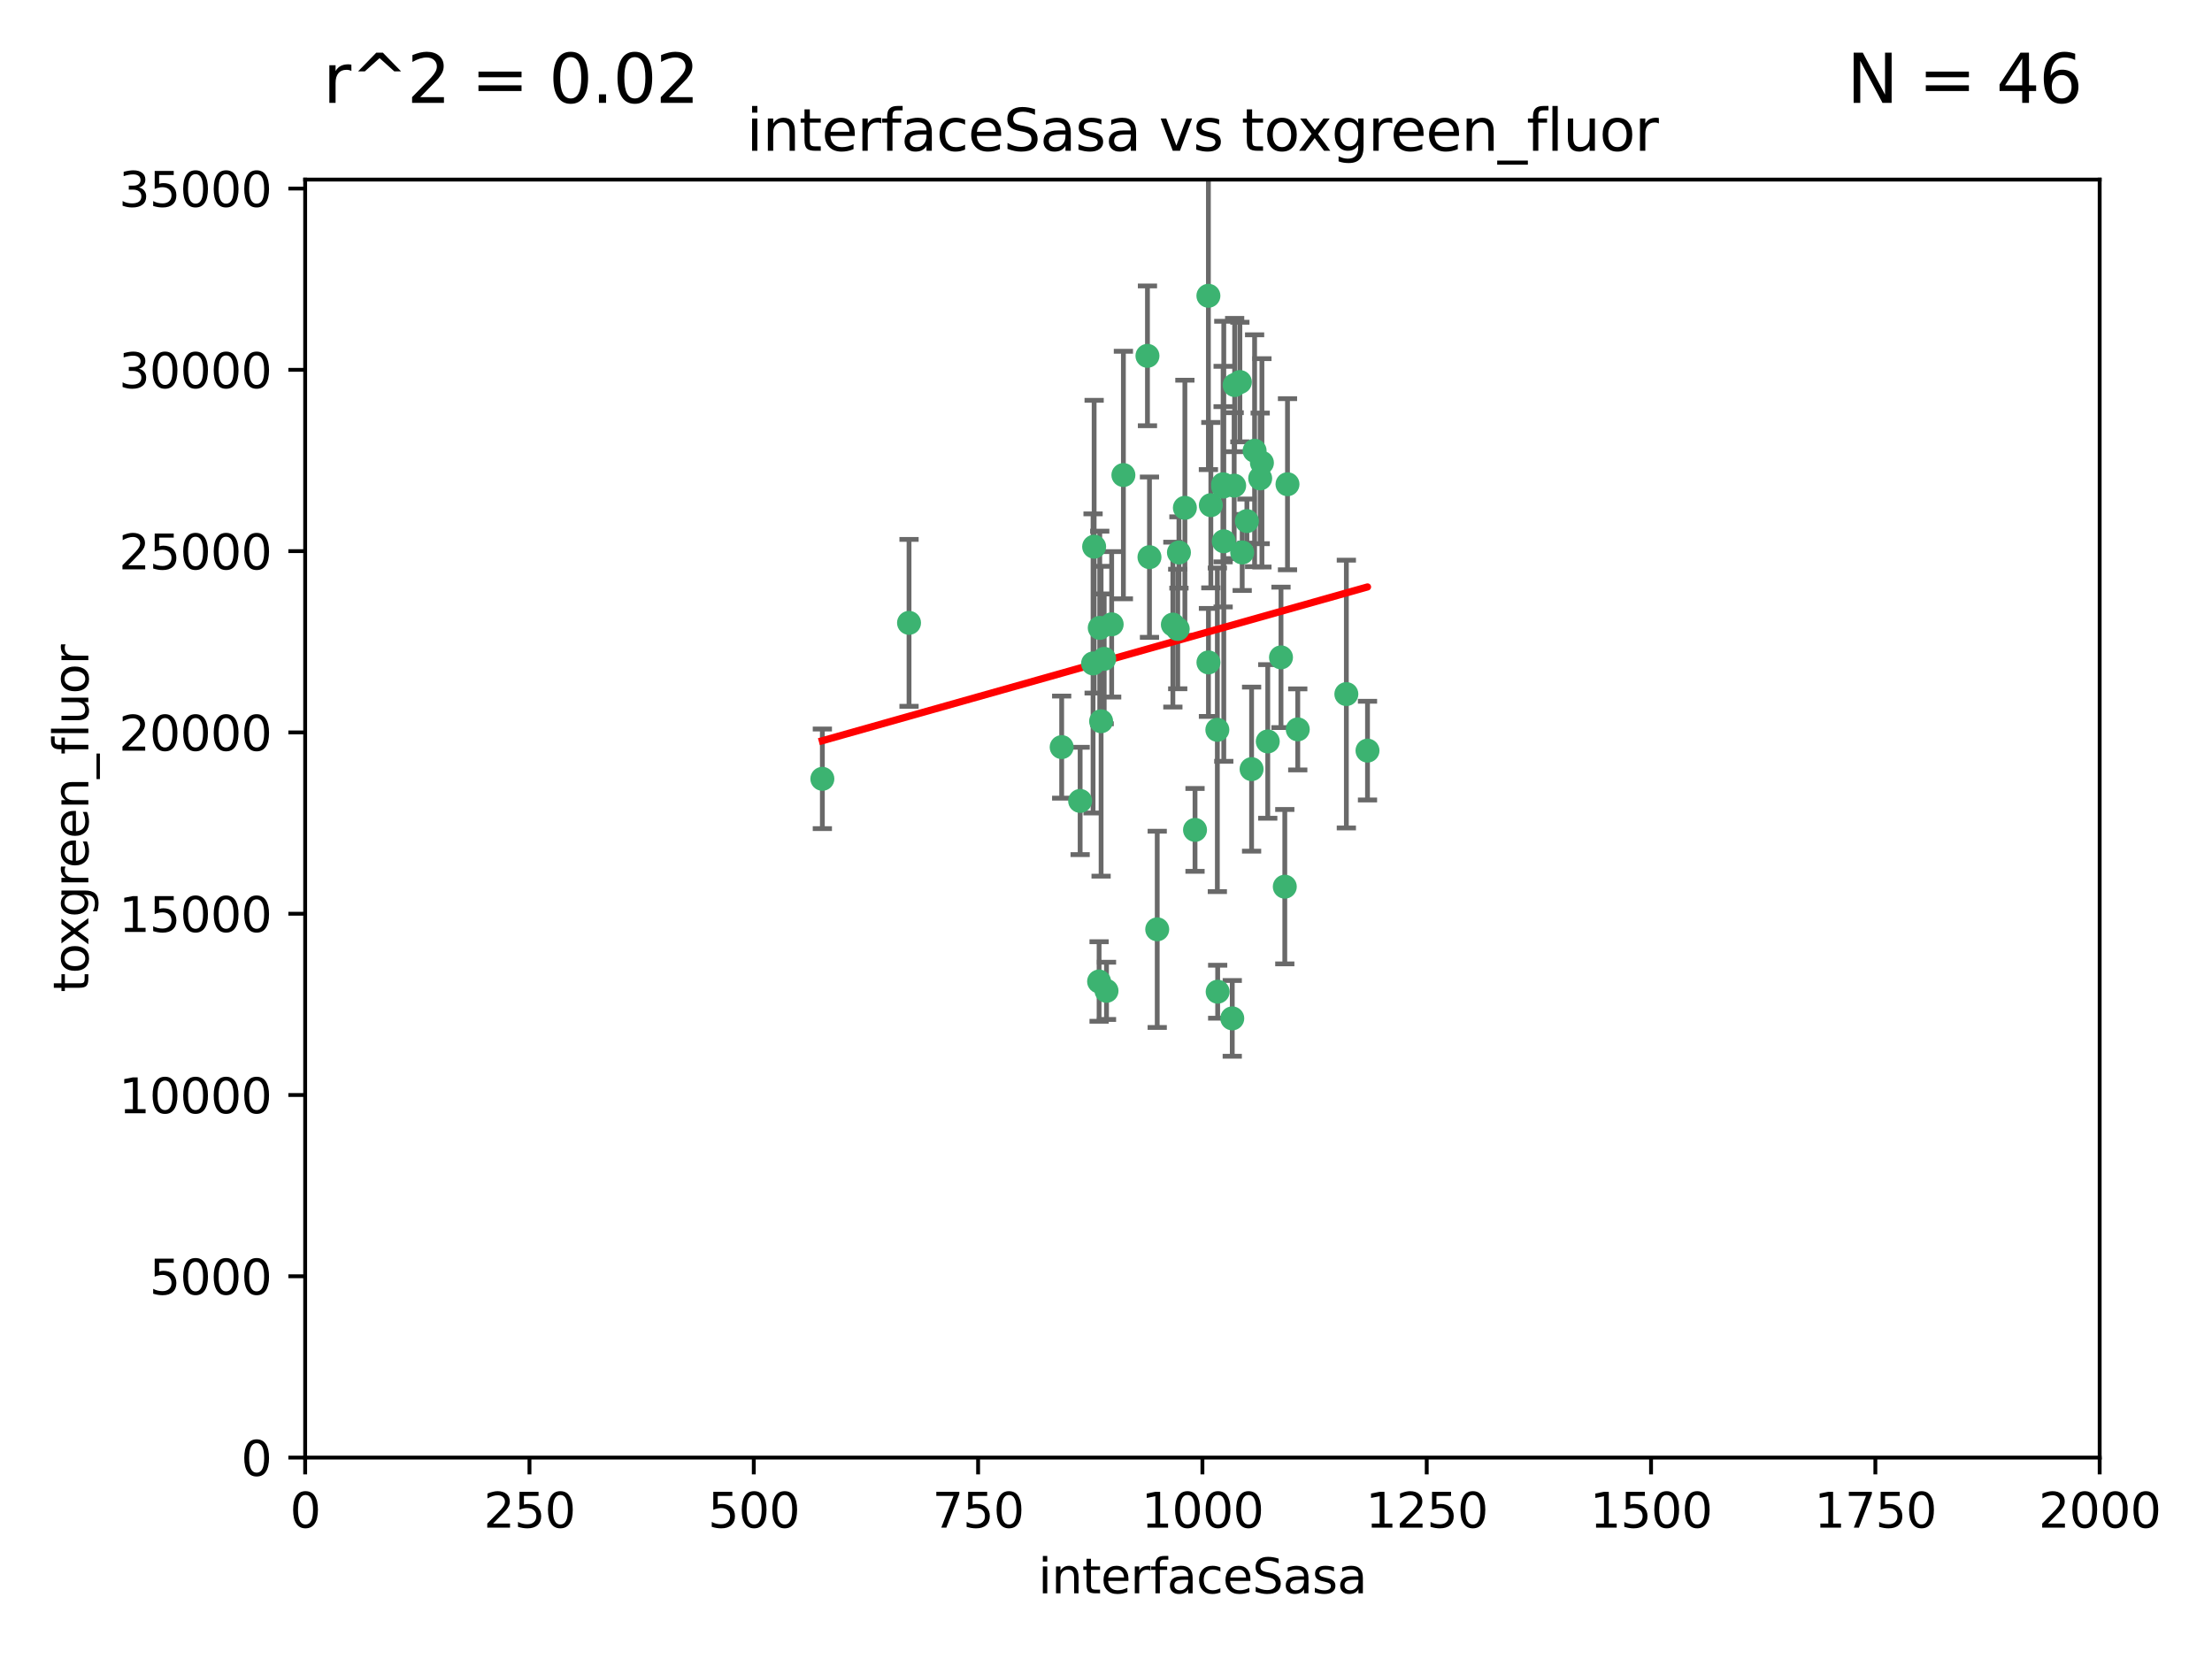 <?xml version="1.0" encoding="utf-8" standalone="no"?>
<!DOCTYPE svg PUBLIC "-//W3C//DTD SVG 1.1//EN"
  "http://www.w3.org/Graphics/SVG/1.1/DTD/svg11.dtd">
<svg xmlns:xlink="http://www.w3.org/1999/xlink" width="460.8pt" height="345.6pt" viewBox="0 0 460.8 345.6" xmlns="http://www.w3.org/2000/svg" version="1.1">
 <defs>
  <style type="text/css">*{stroke-linejoin: round; stroke-linecap: butt}</style>
 </defs>
 <g id="figure_1">
  <g id="patch_1">
   <path d="M 0 345.6 
L 460.8 345.6 
L 460.8 0 
L 0 0 
z
" style="fill: #ffffff"/>
  </g>
  <g id="axes_1">
   <g id="patch_2">
    <path d="M 63.571 303.64 
L 437.4 303.64 
L 437.4 37.411 
L 63.571 37.411 
z
" style="fill: #ffffff"/>
   </g>
   <g id="PathCollection_1">
    <defs>
     <path id="m3d6fbc4803" d="M 0 1.118 
C 0.297 1.118 0.581 1 0.791 0.791 
C 1 0.581 1.118 0.297 1.118 0 
C 1.118 -0.297 1 -0.581 0.791 -0.791 
C 0.581 -1 0.297 -1.118 0 -1.118 
C -0.297 -1.118 -0.581 -1 -0.791 -0.791 
C -1 -0.581 -1.118 -0.297 -1.118 0 
C -1.118 0.297 -1 0.581 -0.791 0.791 
C -0.581 1 -0.297 1.118 0 1.118 
z
" style="stroke: #3cb371"/>
    </defs>
    <g clip-path="url(#p19a79d4d41)">
     <use xlink:href="#m3d6fbc4803" x="268.209" y="100.872" style="fill: #3cb371; stroke: #3cb371"/>
     <use xlink:href="#m3d6fbc4803" x="253.663" y="206.592" style="fill: #3cb371; stroke: #3cb371"/>
     <use xlink:href="#m3d6fbc4803" x="258.772" y="115.09" style="fill: #3cb371; stroke: #3cb371"/>
     <use xlink:href="#m3d6fbc4803" x="260.73" y="160.224" style="fill: #3cb371; stroke: #3cb371"/>
     <use xlink:href="#m3d6fbc4803" x="284.876" y="156.366" style="fill: #3cb371; stroke: #3cb371"/>
     <use xlink:href="#m3d6fbc4803" x="257.201" y="80.209" style="fill: #3cb371; stroke: #3cb371"/>
     <use xlink:href="#m3d6fbc4803" x="245.594" y="115.091" style="fill: #3cb371; stroke: #3cb371"/>
     <use xlink:href="#m3d6fbc4803" x="270.347" y="151.945" style="fill: #3cb371; stroke: #3cb371"/>
     <use xlink:href="#m3d6fbc4803" x="254.794" y="100.88" style="fill: #3cb371; stroke: #3cb371"/>
     <use xlink:href="#m3d6fbc4803" x="254.801" y="101.372" style="fill: #3cb371; stroke: #3cb371"/>
     <use xlink:href="#m3d6fbc4803" x="239.456" y="116.067" style="fill: #3cb371; stroke: #3cb371"/>
     <use xlink:href="#m3d6fbc4803" x="254.936" y="112.761" style="fill: #3cb371; stroke: #3cb371"/>
     <use xlink:href="#m3d6fbc4803" x="280.47" y="144.591" style="fill: #3cb371; stroke: #3cb371"/>
     <use xlink:href="#m3d6fbc4803" x="239.037" y="74.129" style="fill: #3cb371; stroke: #3cb371"/>
     <use xlink:href="#m3d6fbc4803" x="257.101" y="101.166" style="fill: #3cb371; stroke: #3cb371"/>
     <use xlink:href="#m3d6fbc4803" x="262.521" y="99.654" style="fill: #3cb371; stroke: #3cb371"/>
     <use xlink:href="#m3d6fbc4803" x="251.732" y="61.614" style="fill: #3cb371; stroke: #3cb371"/>
     <use xlink:href="#m3d6fbc4803" x="246.833" y="105.788" style="fill: #3cb371; stroke: #3cb371"/>
     <use xlink:href="#m3d6fbc4803" x="262.882" y="96.415" style="fill: #3cb371; stroke: #3cb371"/>
     <use xlink:href="#m3d6fbc4803" x="245.342" y="131.033" style="fill: #3cb371; stroke: #3cb371"/>
     <use xlink:href="#m3d6fbc4803" x="227.705" y="138.203" style="fill: #3cb371; stroke: #3cb371"/>
     <use xlink:href="#m3d6fbc4803" x="244.329" y="130.114" style="fill: #3cb371; stroke: #3cb371"/>
     <use xlink:href="#m3d6fbc4803" x="227.929" y="113.883" style="fill: #3cb371; stroke: #3cb371"/>
     <use xlink:href="#m3d6fbc4803" x="266.854" y="136.942" style="fill: #3cb371; stroke: #3cb371"/>
     <use xlink:href="#m3d6fbc4803" x="228.962" y="204.462" style="fill: #3cb371; stroke: #3cb371"/>
     <use xlink:href="#m3d6fbc4803" x="258.289" y="79.585" style="fill: #3cb371; stroke: #3cb371"/>
     <use xlink:href="#m3d6fbc4803" x="230.506" y="206.41" style="fill: #3cb371; stroke: #3cb371"/>
     <use xlink:href="#m3d6fbc4803" x="261.357" y="93.895" style="fill: #3cb371; stroke: #3cb371"/>
     <use xlink:href="#m3d6fbc4803" x="234.024" y="98.96" style="fill: #3cb371; stroke: #3cb371"/>
     <use xlink:href="#m3d6fbc4803" x="231.581" y="130.059" style="fill: #3cb371; stroke: #3cb371"/>
     <use xlink:href="#m3d6fbc4803" x="259.751" y="108.552" style="fill: #3cb371; stroke: #3cb371"/>
     <use xlink:href="#m3d6fbc4803" x="221.166" y="155.635" style="fill: #3cb371; stroke: #3cb371"/>
     <use xlink:href="#m3d6fbc4803" x="225.013" y="166.847" style="fill: #3cb371; stroke: #3cb371"/>
     <use xlink:href="#m3d6fbc4803" x="241.071" y="193.597" style="fill: #3cb371; stroke: #3cb371"/>
     <use xlink:href="#m3d6fbc4803" x="230.026" y="137.251" style="fill: #3cb371; stroke: #3cb371"/>
     <use xlink:href="#m3d6fbc4803" x="229.379" y="150.246" style="fill: #3cb371; stroke: #3cb371"/>
     <use xlink:href="#m3d6fbc4803" x="267.646" y="184.712" style="fill: #3cb371; stroke: #3cb371"/>
     <use xlink:href="#m3d6fbc4803" x="229.099" y="130.801" style="fill: #3cb371; stroke: #3cb371"/>
     <use xlink:href="#m3d6fbc4803" x="253.596" y="152.035" style="fill: #3cb371; stroke: #3cb371"/>
     <use xlink:href="#m3d6fbc4803" x="251.742" y="137.993" style="fill: #3cb371; stroke: #3cb371"/>
     <use xlink:href="#m3d6fbc4803" x="256.702" y="212.147" style="fill: #3cb371; stroke: #3cb371"/>
     <use xlink:href="#m3d6fbc4803" x="248.945" y="172.883" style="fill: #3cb371; stroke: #3cb371"/>
     <use xlink:href="#m3d6fbc4803" x="189.368" y="129.752" style="fill: #3cb371; stroke: #3cb371"/>
     <use xlink:href="#m3d6fbc4803" x="264.097" y="154.457" style="fill: #3cb371; stroke: #3cb371"/>
     <use xlink:href="#m3d6fbc4803" x="252.241" y="105.234" style="fill: #3cb371; stroke: #3cb371"/>
     <use xlink:href="#m3d6fbc4803" x="171.312" y="162.243" style="fill: #3cb371; stroke: #3cb371"/>
    </g>
   </g>
   <g id="matplotlib.axis_1">
    <g id="xtick_1">
     <g id="line2d_1">
      <defs>
       <path id="mdc2c5357ed" d="M 0 0 
L 0 3.5 
" style="stroke: #000000; stroke-width: 0.8"/>
      </defs>
      <g>
       <use xlink:href="#mdc2c5357ed" x="63.571" y="303.64" style="stroke: #000000; stroke-width: 0.8"/>
      </g>
     </g>
     <g id="text_1">
      <!-- 0 -->
      <g transform="translate(60.39 318.238)scale(0.1 -0.1)">
       <defs>
        <path id="DejaVuSans-30" d="M 2034 4250 
Q 1547 4250 1301 3770 
Q 1056 3291 1056 2328 
Q 1056 1369 1301 889 
Q 1547 409 2034 409 
Q 2525 409 2770 889 
Q 3016 1369 3016 2328 
Q 3016 3291 2770 3770 
Q 2525 4250 2034 4250 
z
M 2034 4750 
Q 2819 4750 3233 4129 
Q 3647 3509 3647 2328 
Q 3647 1150 3233 529 
Q 2819 -91 2034 -91 
Q 1250 -91 836 529 
Q 422 1150 422 2328 
Q 422 3509 836 4129 
Q 1250 4750 2034 4750 
z
" transform="scale(0.016)"/>
       </defs>
       <use xlink:href="#DejaVuSans-30"/>
      </g>
     </g>
    </g>
    <g id="xtick_2">
     <g id="line2d_2">
      <g>
       <use xlink:href="#mdc2c5357ed" x="110.3" y="303.64" style="stroke: #000000; stroke-width: 0.8"/>
      </g>
     </g>
     <g id="text_2">
      <!-- 250 -->
      <g transform="translate(100.756 318.238)scale(0.1 -0.1)">
       <defs>
        <path id="DejaVuSans-32" d="M 1228 531 
L 3431 531 
L 3431 0 
L 469 0 
L 469 531 
Q 828 903 1448 1529 
Q 2069 2156 2228 2338 
Q 2531 2678 2651 2914 
Q 2772 3150 2772 3378 
Q 2772 3750 2511 3984 
Q 2250 4219 1831 4219 
Q 1534 4219 1204 4116 
Q 875 4013 500 3803 
L 500 4441 
Q 881 4594 1212 4672 
Q 1544 4750 1819 4750 
Q 2544 4750 2975 4387 
Q 3406 4025 3406 3419 
Q 3406 3131 3298 2873 
Q 3191 2616 2906 2266 
Q 2828 2175 2409 1742 
Q 1991 1309 1228 531 
z
" transform="scale(0.016)"/>
        <path id="DejaVuSans-35" d="M 691 4666 
L 3169 4666 
L 3169 4134 
L 1269 4134 
L 1269 2991 
Q 1406 3038 1543 3061 
Q 1681 3084 1819 3084 
Q 2600 3084 3056 2656 
Q 3513 2228 3513 1497 
Q 3513 744 3044 326 
Q 2575 -91 1722 -91 
Q 1428 -91 1123 -41 
Q 819 9 494 109 
L 494 744 
Q 775 591 1075 516 
Q 1375 441 1709 441 
Q 2250 441 2565 725 
Q 2881 1009 2881 1497 
Q 2881 1984 2565 2268 
Q 2250 2553 1709 2553 
Q 1456 2553 1204 2497 
Q 953 2441 691 2322 
L 691 4666 
z
" transform="scale(0.016)"/>
       </defs>
       <use xlink:href="#DejaVuSans-32"/>
       <use xlink:href="#DejaVuSans-35" x="63.623"/>
       <use xlink:href="#DejaVuSans-30" x="127.246"/>
      </g>
     </g>
    </g>
    <g id="xtick_3">
     <g id="line2d_3">
      <g>
       <use xlink:href="#mdc2c5357ed" x="157.028" y="303.64" style="stroke: #000000; stroke-width: 0.8"/>
      </g>
     </g>
     <g id="text_3">
      <!-- 500 -->
      <g transform="translate(147.485 318.238)scale(0.1 -0.1)">
       <use xlink:href="#DejaVuSans-35"/>
       <use xlink:href="#DejaVuSans-30" x="63.623"/>
       <use xlink:href="#DejaVuSans-30" x="127.246"/>
      </g>
     </g>
    </g>
    <g id="xtick_4">
     <g id="line2d_4">
      <g>
       <use xlink:href="#mdc2c5357ed" x="203.757" y="303.64" style="stroke: #000000; stroke-width: 0.8"/>
      </g>
     </g>
     <g id="text_4">
      <!-- 750 -->
      <g transform="translate(194.213 318.238)scale(0.1 -0.1)">
       <defs>
        <path id="DejaVuSans-37" d="M 525 4666 
L 3525 4666 
L 3525 4397 
L 1831 0 
L 1172 0 
L 2766 4134 
L 525 4134 
L 525 4666 
z
" transform="scale(0.016)"/>
       </defs>
       <use xlink:href="#DejaVuSans-37"/>
       <use xlink:href="#DejaVuSans-35" x="63.623"/>
       <use xlink:href="#DejaVuSans-30" x="127.246"/>
      </g>
     </g>
    </g>
    <g id="xtick_5">
     <g id="line2d_5">
      <g>
       <use xlink:href="#mdc2c5357ed" x="250.486" y="303.64" style="stroke: #000000; stroke-width: 0.8"/>
      </g>
     </g>
     <g id="text_5">
      <!-- 1000 -->
      <g transform="translate(237.761 318.238)scale(0.1 -0.1)">
       <defs>
        <path id="DejaVuSans-31" d="M 794 531 
L 1825 531 
L 1825 4091 
L 703 3866 
L 703 4441 
L 1819 4666 
L 2450 4666 
L 2450 531 
L 3481 531 
L 3481 0 
L 794 0 
L 794 531 
z
" transform="scale(0.016)"/>
       </defs>
       <use xlink:href="#DejaVuSans-31"/>
       <use xlink:href="#DejaVuSans-30" x="63.623"/>
       <use xlink:href="#DejaVuSans-30" x="127.246"/>
       <use xlink:href="#DejaVuSans-30" x="190.869"/>
      </g>
     </g>
    </g>
    <g id="xtick_6">
     <g id="line2d_6">
      <g>
       <use xlink:href="#mdc2c5357ed" x="297.214" y="303.64" style="stroke: #000000; stroke-width: 0.8"/>
      </g>
     </g>
     <g id="text_6">
      <!-- 1250 -->
      <g transform="translate(284.489 318.238)scale(0.1 -0.1)">
       <use xlink:href="#DejaVuSans-31"/>
       <use xlink:href="#DejaVuSans-32" x="63.623"/>
       <use xlink:href="#DejaVuSans-35" x="127.246"/>
       <use xlink:href="#DejaVuSans-30" x="190.869"/>
      </g>
     </g>
    </g>
    <g id="xtick_7">
     <g id="line2d_7">
      <g>
       <use xlink:href="#mdc2c5357ed" x="343.943" y="303.64" style="stroke: #000000; stroke-width: 0.8"/>
      </g>
     </g>
     <g id="text_7">
      <!-- 1500 -->
      <g transform="translate(331.218 318.238)scale(0.1 -0.1)">
       <use xlink:href="#DejaVuSans-31"/>
       <use xlink:href="#DejaVuSans-35" x="63.623"/>
       <use xlink:href="#DejaVuSans-30" x="127.246"/>
       <use xlink:href="#DejaVuSans-30" x="190.869"/>
      </g>
     </g>
    </g>
    <g id="xtick_8">
     <g id="line2d_8">
      <g>
       <use xlink:href="#mdc2c5357ed" x="390.671" y="303.64" style="stroke: #000000; stroke-width: 0.8"/>
      </g>
     </g>
     <g id="text_8">
      <!-- 1750 -->
      <g transform="translate(377.946 318.238)scale(0.1 -0.1)">
       <use xlink:href="#DejaVuSans-31"/>
       <use xlink:href="#DejaVuSans-37" x="63.623"/>
       <use xlink:href="#DejaVuSans-35" x="127.246"/>
       <use xlink:href="#DejaVuSans-30" x="190.869"/>
      </g>
     </g>
    </g>
    <g id="xtick_9">
     <g id="line2d_9">
      <g>
       <use xlink:href="#mdc2c5357ed" x="437.4" y="303.64" style="stroke: #000000; stroke-width: 0.8"/>
      </g>
     </g>
     <g id="text_9">
      <!-- 2000 -->
      <g transform="translate(424.675 318.238)scale(0.1 -0.1)">
       <use xlink:href="#DejaVuSans-32"/>
       <use xlink:href="#DejaVuSans-30" x="63.623"/>
       <use xlink:href="#DejaVuSans-30" x="127.246"/>
       <use xlink:href="#DejaVuSans-30" x="190.869"/>
      </g>
     </g>
    </g>
    <g id="text_10">
     <!-- interfaceSasa -->
     <g transform="translate(216.279 331.917)scale(0.1 -0.1)">
      <defs>
       <path id="DejaVuSans-69" d="M 603 3500 
L 1178 3500 
L 1178 0 
L 603 0 
L 603 3500 
z
M 603 4863 
L 1178 4863 
L 1178 4134 
L 603 4134 
L 603 4863 
z
" transform="scale(0.016)"/>
       <path id="DejaVuSans-6e" d="M 3513 2113 
L 3513 0 
L 2938 0 
L 2938 2094 
Q 2938 2591 2744 2837 
Q 2550 3084 2163 3084 
Q 1697 3084 1428 2787 
Q 1159 2491 1159 1978 
L 1159 0 
L 581 0 
L 581 3500 
L 1159 3500 
L 1159 2956 
Q 1366 3272 1645 3428 
Q 1925 3584 2291 3584 
Q 2894 3584 3203 3211 
Q 3513 2838 3513 2113 
z
" transform="scale(0.016)"/>
       <path id="DejaVuSans-74" d="M 1172 4494 
L 1172 3500 
L 2356 3500 
L 2356 3053 
L 1172 3053 
L 1172 1153 
Q 1172 725 1289 603 
Q 1406 481 1766 481 
L 2356 481 
L 2356 0 
L 1766 0 
Q 1100 0 847 248 
Q 594 497 594 1153 
L 594 3053 
L 172 3053 
L 172 3500 
L 594 3500 
L 594 4494 
L 1172 4494 
z
" transform="scale(0.016)"/>
       <path id="DejaVuSans-65" d="M 3597 1894 
L 3597 1613 
L 953 1613 
Q 991 1019 1311 708 
Q 1631 397 2203 397 
Q 2534 397 2845 478 
Q 3156 559 3463 722 
L 3463 178 
Q 3153 47 2828 -22 
Q 2503 -91 2169 -91 
Q 1331 -91 842 396 
Q 353 884 353 1716 
Q 353 2575 817 3079 
Q 1281 3584 2069 3584 
Q 2775 3584 3186 3129 
Q 3597 2675 3597 1894 
z
M 3022 2063 
Q 3016 2534 2758 2815 
Q 2500 3097 2075 3097 
Q 1594 3097 1305 2825 
Q 1016 2553 972 2059 
L 3022 2063 
z
" transform="scale(0.016)"/>
       <path id="DejaVuSans-72" d="M 2631 2963 
Q 2534 3019 2420 3045 
Q 2306 3072 2169 3072 
Q 1681 3072 1420 2755 
Q 1159 2438 1159 1844 
L 1159 0 
L 581 0 
L 581 3500 
L 1159 3500 
L 1159 2956 
Q 1341 3275 1631 3429 
Q 1922 3584 2338 3584 
Q 2397 3584 2469 3576 
Q 2541 3569 2628 3553 
L 2631 2963 
z
" transform="scale(0.016)"/>
       <path id="DejaVuSans-66" d="M 2375 4863 
L 2375 4384 
L 1825 4384 
Q 1516 4384 1395 4259 
Q 1275 4134 1275 3809 
L 1275 3500 
L 2222 3500 
L 2222 3053 
L 1275 3053 
L 1275 0 
L 697 0 
L 697 3053 
L 147 3053 
L 147 3500 
L 697 3500 
L 697 3744 
Q 697 4328 969 4595 
Q 1241 4863 1831 4863 
L 2375 4863 
z
" transform="scale(0.016)"/>
       <path id="DejaVuSans-61" d="M 2194 1759 
Q 1497 1759 1228 1600 
Q 959 1441 959 1056 
Q 959 750 1161 570 
Q 1363 391 1709 391 
Q 2188 391 2477 730 
Q 2766 1069 2766 1631 
L 2766 1759 
L 2194 1759 
z
M 3341 1997 
L 3341 0 
L 2766 0 
L 2766 531 
Q 2569 213 2275 61 
Q 1981 -91 1556 -91 
Q 1019 -91 701 211 
Q 384 513 384 1019 
Q 384 1609 779 1909 
Q 1175 2209 1959 2209 
L 2766 2209 
L 2766 2266 
Q 2766 2663 2505 2880 
Q 2244 3097 1772 3097 
Q 1472 3097 1187 3025 
Q 903 2953 641 2809 
L 641 3341 
Q 956 3463 1253 3523 
Q 1550 3584 1831 3584 
Q 2591 3584 2966 3190 
Q 3341 2797 3341 1997 
z
" transform="scale(0.016)"/>
       <path id="DejaVuSans-63" d="M 3122 3366 
L 3122 2828 
Q 2878 2963 2633 3030 
Q 2388 3097 2138 3097 
Q 1578 3097 1268 2742 
Q 959 2388 959 1747 
Q 959 1106 1268 751 
Q 1578 397 2138 397 
Q 2388 397 2633 464 
Q 2878 531 3122 666 
L 3122 134 
Q 2881 22 2623 -34 
Q 2366 -91 2075 -91 
Q 1284 -91 818 406 
Q 353 903 353 1747 
Q 353 2603 823 3093 
Q 1294 3584 2113 3584 
Q 2378 3584 2631 3529 
Q 2884 3475 3122 3366 
z
" transform="scale(0.016)"/>
       <path id="DejaVuSans-53" d="M 3425 4513 
L 3425 3897 
Q 3066 4069 2747 4153 
Q 2428 4238 2131 4238 
Q 1616 4238 1336 4038 
Q 1056 3838 1056 3469 
Q 1056 3159 1242 3001 
Q 1428 2844 1947 2747 
L 2328 2669 
Q 3034 2534 3370 2195 
Q 3706 1856 3706 1288 
Q 3706 609 3251 259 
Q 2797 -91 1919 -91 
Q 1588 -91 1214 -16 
Q 841 59 441 206 
L 441 856 
Q 825 641 1194 531 
Q 1563 422 1919 422 
Q 2459 422 2753 634 
Q 3047 847 3047 1241 
Q 3047 1584 2836 1778 
Q 2625 1972 2144 2069 
L 1759 2144 
Q 1053 2284 737 2584 
Q 422 2884 422 3419 
Q 422 4038 858 4394 
Q 1294 4750 2059 4750 
Q 2388 4750 2728 4690 
Q 3069 4631 3425 4513 
z
" transform="scale(0.016)"/>
       <path id="DejaVuSans-73" d="M 2834 3397 
L 2834 2853 
Q 2591 2978 2328 3040 
Q 2066 3103 1784 3103 
Q 1356 3103 1142 2972 
Q 928 2841 928 2578 
Q 928 2378 1081 2264 
Q 1234 2150 1697 2047 
L 1894 2003 
Q 2506 1872 2764 1633 
Q 3022 1394 3022 966 
Q 3022 478 2636 193 
Q 2250 -91 1575 -91 
Q 1294 -91 989 -36 
Q 684 19 347 128 
L 347 722 
Q 666 556 975 473 
Q 1284 391 1588 391 
Q 1994 391 2212 530 
Q 2431 669 2431 922 
Q 2431 1156 2273 1281 
Q 2116 1406 1581 1522 
L 1381 1569 
Q 847 1681 609 1914 
Q 372 2147 372 2553 
Q 372 3047 722 3315 
Q 1072 3584 1716 3584 
Q 2034 3584 2315 3537 
Q 2597 3491 2834 3397 
z
" transform="scale(0.016)"/>
      </defs>
      <use xlink:href="#DejaVuSans-69"/>
      <use xlink:href="#DejaVuSans-6e" x="27.783"/>
      <use xlink:href="#DejaVuSans-74" x="91.162"/>
      <use xlink:href="#DejaVuSans-65" x="130.371"/>
      <use xlink:href="#DejaVuSans-72" x="191.895"/>
      <use xlink:href="#DejaVuSans-66" x="233.008"/>
      <use xlink:href="#DejaVuSans-61" x="268.213"/>
      <use xlink:href="#DejaVuSans-63" x="329.492"/>
      <use xlink:href="#DejaVuSans-65" x="384.473"/>
      <use xlink:href="#DejaVuSans-53" x="445.996"/>
      <use xlink:href="#DejaVuSans-61" x="509.473"/>
      <use xlink:href="#DejaVuSans-73" x="570.752"/>
      <use xlink:href="#DejaVuSans-61" x="622.852"/>
     </g>
    </g>
   </g>
   <g id="matplotlib.axis_2">
    <g id="ytick_1">
     <g id="line2d_10">
      <defs>
       <path id="ma12dd71760" d="M 0 0 
L -3.5 0 
" style="stroke: #000000; stroke-width: 0.8"/>
      </defs>
      <g>
       <use xlink:href="#ma12dd71760" x="63.571" y="303.64" style="stroke: #000000; stroke-width: 0.8"/>
      </g>
     </g>
     <g id="text_11">
      <!-- 0 -->
      <g transform="translate(50.209 307.439)scale(0.1 -0.1)">
       <use xlink:href="#DejaVuSans-30"/>
      </g>
     </g>
    </g>
    <g id="ytick_2">
     <g id="line2d_11">
      <g>
       <use xlink:href="#ma12dd71760" x="63.571" y="265.874" style="stroke: #000000; stroke-width: 0.8"/>
      </g>
     </g>
     <g id="text_12">
      <!-- 5000 -->
      <g transform="translate(31.121 269.673)scale(0.1 -0.1)">
       <use xlink:href="#DejaVuSans-35"/>
       <use xlink:href="#DejaVuSans-30" x="63.623"/>
       <use xlink:href="#DejaVuSans-30" x="127.246"/>
       <use xlink:href="#DejaVuSans-30" x="190.869"/>
      </g>
     </g>
    </g>
    <g id="ytick_3">
     <g id="line2d_12">
      <g>
       <use xlink:href="#ma12dd71760" x="63.571" y="228.108" style="stroke: #000000; stroke-width: 0.8"/>
      </g>
     </g>
     <g id="text_13">
      <!-- 10000 -->
      <g transform="translate(24.759 231.907)scale(0.1 -0.1)">
       <use xlink:href="#DejaVuSans-31"/>
       <use xlink:href="#DejaVuSans-30" x="63.623"/>
       <use xlink:href="#DejaVuSans-30" x="127.246"/>
       <use xlink:href="#DejaVuSans-30" x="190.869"/>
       <use xlink:href="#DejaVuSans-30" x="254.492"/>
      </g>
     </g>
    </g>
    <g id="ytick_4">
     <g id="line2d_13">
      <g>
       <use xlink:href="#ma12dd71760" x="63.571" y="190.342" style="stroke: #000000; stroke-width: 0.8"/>
      </g>
     </g>
     <g id="text_14">
      <!-- 15000 -->
      <g transform="translate(24.759 194.141)scale(0.1 -0.1)">
       <use xlink:href="#DejaVuSans-31"/>
       <use xlink:href="#DejaVuSans-35" x="63.623"/>
       <use xlink:href="#DejaVuSans-30" x="127.246"/>
       <use xlink:href="#DejaVuSans-30" x="190.869"/>
       <use xlink:href="#DejaVuSans-30" x="254.492"/>
      </g>
     </g>
    </g>
    <g id="ytick_5">
     <g id="line2d_14">
      <g>
       <use xlink:href="#ma12dd71760" x="63.571" y="152.576" style="stroke: #000000; stroke-width: 0.8"/>
      </g>
     </g>
     <g id="text_15">
      <!-- 20000 -->
      <g transform="translate(24.759 156.375)scale(0.1 -0.1)">
       <use xlink:href="#DejaVuSans-32"/>
       <use xlink:href="#DejaVuSans-30" x="63.623"/>
       <use xlink:href="#DejaVuSans-30" x="127.246"/>
       <use xlink:href="#DejaVuSans-30" x="190.869"/>
       <use xlink:href="#DejaVuSans-30" x="254.492"/>
      </g>
     </g>
    </g>
    <g id="ytick_6">
     <g id="line2d_15">
      <g>
       <use xlink:href="#ma12dd71760" x="63.571" y="114.81" style="stroke: #000000; stroke-width: 0.8"/>
      </g>
     </g>
     <g id="text_16">
      <!-- 25000 -->
      <g transform="translate(24.759 118.609)scale(0.1 -0.1)">
       <use xlink:href="#DejaVuSans-32"/>
       <use xlink:href="#DejaVuSans-35" x="63.623"/>
       <use xlink:href="#DejaVuSans-30" x="127.246"/>
       <use xlink:href="#DejaVuSans-30" x="190.869"/>
       <use xlink:href="#DejaVuSans-30" x="254.492"/>
      </g>
     </g>
    </g>
    <g id="ytick_7">
     <g id="line2d_16">
      <g>
       <use xlink:href="#ma12dd71760" x="63.571" y="77.044" style="stroke: #000000; stroke-width: 0.8"/>
      </g>
     </g>
     <g id="text_17">
      <!-- 30000 -->
      <g transform="translate(24.759 80.844)scale(0.1 -0.1)">
       <defs>
        <path id="DejaVuSans-33" d="M 2597 2516 
Q 3050 2419 3304 2112 
Q 3559 1806 3559 1356 
Q 3559 666 3084 287 
Q 2609 -91 1734 -91 
Q 1441 -91 1130 -33 
Q 819 25 488 141 
L 488 750 
Q 750 597 1062 519 
Q 1375 441 1716 441 
Q 2309 441 2620 675 
Q 2931 909 2931 1356 
Q 2931 1769 2642 2001 
Q 2353 2234 1838 2234 
L 1294 2234 
L 1294 2753 
L 1863 2753 
Q 2328 2753 2575 2939 
Q 2822 3125 2822 3475 
Q 2822 3834 2567 4026 
Q 2313 4219 1838 4219 
Q 1578 4219 1281 4162 
Q 984 4106 628 3988 
L 628 4550 
Q 988 4650 1302 4700 
Q 1616 4750 1894 4750 
Q 2613 4750 3031 4423 
Q 3450 4097 3450 3541 
Q 3450 3153 3228 2886 
Q 3006 2619 2597 2516 
z
" transform="scale(0.016)"/>
       </defs>
       <use xlink:href="#DejaVuSans-33"/>
       <use xlink:href="#DejaVuSans-30" x="63.623"/>
       <use xlink:href="#DejaVuSans-30" x="127.246"/>
       <use xlink:href="#DejaVuSans-30" x="190.869"/>
       <use xlink:href="#DejaVuSans-30" x="254.492"/>
      </g>
     </g>
    </g>
    <g id="ytick_8">
     <g id="line2d_17">
      <g>
       <use xlink:href="#ma12dd71760" x="63.571" y="39.278" style="stroke: #000000; stroke-width: 0.8"/>
      </g>
     </g>
     <g id="text_18">
      <!-- 35000 -->
      <g transform="translate(24.759 43.078)scale(0.1 -0.1)">
       <use xlink:href="#DejaVuSans-33"/>
       <use xlink:href="#DejaVuSans-35" x="63.623"/>
       <use xlink:href="#DejaVuSans-30" x="127.246"/>
       <use xlink:href="#DejaVuSans-30" x="190.869"/>
       <use xlink:href="#DejaVuSans-30" x="254.492"/>
      </g>
     </g>
    </g>
    <g id="text_19">
     <!-- toxgreen_fluor -->
     <g transform="translate(18.401 206.72)rotate(-90)scale(0.1 -0.1)">
      <defs>
       <path id="DejaVuSans-6f" d="M 1959 3097 
Q 1497 3097 1228 2736 
Q 959 2375 959 1747 
Q 959 1119 1226 758 
Q 1494 397 1959 397 
Q 2419 397 2687 759 
Q 2956 1122 2956 1747 
Q 2956 2369 2687 2733 
Q 2419 3097 1959 3097 
z
M 1959 3584 
Q 2709 3584 3137 3096 
Q 3566 2609 3566 1747 
Q 3566 888 3137 398 
Q 2709 -91 1959 -91 
Q 1206 -91 779 398 
Q 353 888 353 1747 
Q 353 2609 779 3096 
Q 1206 3584 1959 3584 
z
" transform="scale(0.016)"/>
       <path id="DejaVuSans-78" d="M 3513 3500 
L 2247 1797 
L 3578 0 
L 2900 0 
L 1881 1375 
L 863 0 
L 184 0 
L 1544 1831 
L 300 3500 
L 978 3500 
L 1906 2253 
L 2834 3500 
L 3513 3500 
z
" transform="scale(0.016)"/>
       <path id="DejaVuSans-67" d="M 2906 1791 
Q 2906 2416 2648 2759 
Q 2391 3103 1925 3103 
Q 1463 3103 1205 2759 
Q 947 2416 947 1791 
Q 947 1169 1205 825 
Q 1463 481 1925 481 
Q 2391 481 2648 825 
Q 2906 1169 2906 1791 
z
M 3481 434 
Q 3481 -459 3084 -895 
Q 2688 -1331 1869 -1331 
Q 1566 -1331 1297 -1286 
Q 1028 -1241 775 -1147 
L 775 -588 
Q 1028 -725 1275 -790 
Q 1522 -856 1778 -856 
Q 2344 -856 2625 -561 
Q 2906 -266 2906 331 
L 2906 616 
Q 2728 306 2450 153 
Q 2172 0 1784 0 
Q 1141 0 747 490 
Q 353 981 353 1791 
Q 353 2603 747 3093 
Q 1141 3584 1784 3584 
Q 2172 3584 2450 3431 
Q 2728 3278 2906 2969 
L 2906 3500 
L 3481 3500 
L 3481 434 
z
" transform="scale(0.016)"/>
       <path id="DejaVuSans-5f" d="M 3263 -1063 
L 3263 -1509 
L -63 -1509 
L -63 -1063 
L 3263 -1063 
z
" transform="scale(0.016)"/>
       <path id="DejaVuSans-6c" d="M 603 4863 
L 1178 4863 
L 1178 0 
L 603 0 
L 603 4863 
z
" transform="scale(0.016)"/>
       <path id="DejaVuSans-75" d="M 544 1381 
L 544 3500 
L 1119 3500 
L 1119 1403 
Q 1119 906 1312 657 
Q 1506 409 1894 409 
Q 2359 409 2629 706 
Q 2900 1003 2900 1516 
L 2900 3500 
L 3475 3500 
L 3475 0 
L 2900 0 
L 2900 538 
Q 2691 219 2414 64 
Q 2138 -91 1772 -91 
Q 1169 -91 856 284 
Q 544 659 544 1381 
z
M 1991 3584 
L 1991 3584 
z
" transform="scale(0.016)"/>
      </defs>
      <use xlink:href="#DejaVuSans-74"/>
      <use xlink:href="#DejaVuSans-6f" x="39.209"/>
      <use xlink:href="#DejaVuSans-78" x="97.266"/>
      <use xlink:href="#DejaVuSans-67" x="156.445"/>
      <use xlink:href="#DejaVuSans-72" x="219.922"/>
      <use xlink:href="#DejaVuSans-65" x="258.785"/>
      <use xlink:href="#DejaVuSans-65" x="320.309"/>
      <use xlink:href="#DejaVuSans-6e" x="381.832"/>
      <use xlink:href="#DejaVuSans-5f" x="445.211"/>
      <use xlink:href="#DejaVuSans-66" x="495.211"/>
      <use xlink:href="#DejaVuSans-6c" x="530.416"/>
      <use xlink:href="#DejaVuSans-75" x="558.199"/>
      <use xlink:href="#DejaVuSans-6f" x="621.578"/>
      <use xlink:href="#DejaVuSans-72" x="682.76"/>
     </g>
    </g>
   </g>
   <g id="LineCollection_1">
    <path d="M 268.209 118.692 
L 268.209 83.052 
" clip-path="url(#p19a79d4d41)" style="fill: none; stroke: #696969"/>
    <path d="M 253.663 212.112 
L 253.663 201.073 
" clip-path="url(#p19a79d4d41)" style="fill: none; stroke: #696969"/>
    <path d="M 258.772 123.008 
L 258.772 107.171 
" clip-path="url(#p19a79d4d41)" style="fill: none; stroke: #696969"/>
    <path d="M 260.73 177.314 
L 260.73 143.135 
" clip-path="url(#p19a79d4d41)" style="fill: none; stroke: #696969"/>
    <path d="M 284.876 166.65 
L 284.876 146.083 
" clip-path="url(#p19a79d4d41)" style="fill: none; stroke: #696969"/>
    <path d="M 257.201 94.094 
L 257.201 66.324 
" clip-path="url(#p19a79d4d41)" style="fill: none; stroke: #696969"/>
    <path d="M 245.594 122.516 
L 245.594 107.666 
" clip-path="url(#p19a79d4d41)" style="fill: none; stroke: #696969"/>
    <path d="M 270.347 160.385 
L 270.347 143.505 
" clip-path="url(#p19a79d4d41)" style="fill: none; stroke: #696969"/>
    <path d="M 254.794 117.048 
L 254.794 84.711 
" clip-path="url(#p19a79d4d41)" style="fill: none; stroke: #696969"/>
    <path d="M 254.801 126.436 
L 254.801 76.309 
" clip-path="url(#p19a79d4d41)" style="fill: none; stroke: #696969"/>
    <path d="M 239.456 132.771 
L 239.456 99.364 
" clip-path="url(#p19a79d4d41)" style="fill: none; stroke: #696969"/>
    <path d="M 254.936 158.597 
L 254.936 66.926 
" clip-path="url(#p19a79d4d41)" style="fill: none; stroke: #696969"/>
    <path d="M 280.47 172.484 
L 280.47 116.697 
" clip-path="url(#p19a79d4d41)" style="fill: none; stroke: #696969"/>
    <path d="M 239.037 88.692 
L 239.037 59.566 
" clip-path="url(#p19a79d4d41)" style="fill: none; stroke: #696969"/>
    <path d="M 257.101 116.358 
L 257.101 85.973 
" clip-path="url(#p19a79d4d41)" style="fill: none; stroke: #696969"/>
    <path d="M 262.521 113.257 
L 262.521 86.051 
" clip-path="url(#p19a79d4d41)" style="fill: none; stroke: #696969"/>
    <path d="M 251.732 97.825 
L 251.732 25.402 
" clip-path="url(#p19a79d4d41)" style="fill: none; stroke: #696969"/>
    <path d="M 246.833 132.373 
L 246.833 79.202 
" clip-path="url(#p19a79d4d41)" style="fill: none; stroke: #696969"/>
    <path d="M 262.882 118.115 
L 262.882 74.714 
" clip-path="url(#p19a79d4d41)" style="fill: none; stroke: #696969"/>
    <path d="M 245.342 143.479 
L 245.342 118.586 
" clip-path="url(#p19a79d4d41)" style="fill: none; stroke: #696969"/>
    <path d="M 227.705 169.362 
L 227.705 107.043 
" clip-path="url(#p19a79d4d41)" style="fill: none; stroke: #696969"/>
    <path d="M 244.329 147.286 
L 244.329 112.943 
" clip-path="url(#p19a79d4d41)" style="fill: none; stroke: #696969"/>
    <path d="M 227.929 144.378 
L 227.929 83.389 
" clip-path="url(#p19a79d4d41)" style="fill: none; stroke: #696969"/>
    <path d="M 266.854 151.57 
L 266.854 122.315 
" clip-path="url(#p19a79d4d41)" style="fill: none; stroke: #696969"/>
    <path d="M 228.962 212.746 
L 228.962 196.178 
" clip-path="url(#p19a79d4d41)" style="fill: none; stroke: #696969"/>
    <path d="M 258.289 92.04 
L 258.289 67.13 
" clip-path="url(#p19a79d4d41)" style="fill: none; stroke: #696969"/>
    <path d="M 230.506 212.375 
L 230.506 200.445 
" clip-path="url(#p19a79d4d41)" style="fill: none; stroke: #696969"/>
    <path d="M 261.357 118.044 
L 261.357 69.747 
" clip-path="url(#p19a79d4d41)" style="fill: none; stroke: #696969"/>
    <path d="M 234.024 124.744 
L 234.024 73.175 
" clip-path="url(#p19a79d4d41)" style="fill: none; stroke: #696969"/>
    <path d="M 231.581 145.209 
L 231.581 114.909 
" clip-path="url(#p19a79d4d41)" style="fill: none; stroke: #696969"/>
    <path d="M 259.751 113.148 
L 259.751 103.957 
" clip-path="url(#p19a79d4d41)" style="fill: none; stroke: #696969"/>
    <path d="M 221.166 166.268 
L 221.166 145.002 
" clip-path="url(#p19a79d4d41)" style="fill: none; stroke: #696969"/>
    <path d="M 225.013 178.027 
L 225.013 155.668 
" clip-path="url(#p19a79d4d41)" style="fill: none; stroke: #696969"/>
    <path d="M 241.071 214.035 
L 241.071 173.16 
" clip-path="url(#p19a79d4d41)" style="fill: none; stroke: #696969"/>
    <path d="M 230.026 150.773 
L 230.026 123.729 
" clip-path="url(#p19a79d4d41)" style="fill: none; stroke: #696969"/>
    <path d="M 229.379 182.519 
L 229.379 117.972 
" clip-path="url(#p19a79d4d41)" style="fill: none; stroke: #696969"/>
    <path d="M 267.646 200.794 
L 267.646 168.63 
" clip-path="url(#p19a79d4d41)" style="fill: none; stroke: #696969"/>
    <path d="M 229.099 150.951 
L 229.099 110.652 
" clip-path="url(#p19a79d4d41)" style="fill: none; stroke: #696969"/>
    <path d="M 253.596 185.743 
L 253.596 118.327 
" clip-path="url(#p19a79d4d41)" style="fill: none; stroke: #696969"/>
    <path d="M 251.742 149.246 
L 251.742 126.741 
" clip-path="url(#p19a79d4d41)" style="fill: none; stroke: #696969"/>
    <path d="M 256.702 220.035 
L 256.702 204.259 
" clip-path="url(#p19a79d4d41)" style="fill: none; stroke: #696969"/>
    <path d="M 248.945 181.512 
L 248.945 164.255 
" clip-path="url(#p19a79d4d41)" style="fill: none; stroke: #696969"/>
    <path d="M 189.368 147.136 
L 189.368 112.367 
" clip-path="url(#p19a79d4d41)" style="fill: none; stroke: #696969"/>
    <path d="M 264.097 170.456 
L 264.097 138.458 
" clip-path="url(#p19a79d4d41)" style="fill: none; stroke: #696969"/>
    <path d="M 252.241 122.461 
L 252.241 88.007 
" clip-path="url(#p19a79d4d41)" style="fill: none; stroke: #696969"/>
    <path d="M 171.312 172.618 
L 171.312 151.867 
" clip-path="url(#p19a79d4d41)" style="fill: none; stroke: #696969"/>
   </g>
   <g id="line2d_18">
    <defs>
     <path id="m21006c0190" d="M 2 0 
L -2 -0 
" style="stroke: #696969"/>
    </defs>
    <g clip-path="url(#p19a79d4d41)">
     <use xlink:href="#m21006c0190" x="268.209" y="118.692" style="fill: #696969; stroke: #696969"/>
     <use xlink:href="#m21006c0190" x="253.663" y="212.112" style="fill: #696969; stroke: #696969"/>
     <use xlink:href="#m21006c0190" x="258.772" y="123.008" style="fill: #696969; stroke: #696969"/>
     <use xlink:href="#m21006c0190" x="260.73" y="177.314" style="fill: #696969; stroke: #696969"/>
     <use xlink:href="#m21006c0190" x="284.876" y="166.65" style="fill: #696969; stroke: #696969"/>
     <use xlink:href="#m21006c0190" x="257.201" y="94.094" style="fill: #696969; stroke: #696969"/>
     <use xlink:href="#m21006c0190" x="245.594" y="122.516" style="fill: #696969; stroke: #696969"/>
     <use xlink:href="#m21006c0190" x="270.347" y="160.385" style="fill: #696969; stroke: #696969"/>
     <use xlink:href="#m21006c0190" x="254.794" y="117.048" style="fill: #696969; stroke: #696969"/>
     <use xlink:href="#m21006c0190" x="254.801" y="126.436" style="fill: #696969; stroke: #696969"/>
     <use xlink:href="#m21006c0190" x="239.456" y="132.771" style="fill: #696969; stroke: #696969"/>
     <use xlink:href="#m21006c0190" x="254.936" y="158.597" style="fill: #696969; stroke: #696969"/>
     <use xlink:href="#m21006c0190" x="280.47" y="172.484" style="fill: #696969; stroke: #696969"/>
     <use xlink:href="#m21006c0190" x="239.037" y="88.692" style="fill: #696969; stroke: #696969"/>
     <use xlink:href="#m21006c0190" x="257.101" y="116.358" style="fill: #696969; stroke: #696969"/>
     <use xlink:href="#m21006c0190" x="262.521" y="113.257" style="fill: #696969; stroke: #696969"/>
     <use xlink:href="#m21006c0190" x="251.732" y="97.825" style="fill: #696969; stroke: #696969"/>
     <use xlink:href="#m21006c0190" x="246.833" y="132.373" style="fill: #696969; stroke: #696969"/>
     <use xlink:href="#m21006c0190" x="262.882" y="118.115" style="fill: #696969; stroke: #696969"/>
     <use xlink:href="#m21006c0190" x="245.342" y="143.479" style="fill: #696969; stroke: #696969"/>
     <use xlink:href="#m21006c0190" x="227.705" y="169.362" style="fill: #696969; stroke: #696969"/>
     <use xlink:href="#m21006c0190" x="244.329" y="147.286" style="fill: #696969; stroke: #696969"/>
     <use xlink:href="#m21006c0190" x="227.929" y="144.378" style="fill: #696969; stroke: #696969"/>
     <use xlink:href="#m21006c0190" x="266.854" y="151.57" style="fill: #696969; stroke: #696969"/>
     <use xlink:href="#m21006c0190" x="228.962" y="212.746" style="fill: #696969; stroke: #696969"/>
     <use xlink:href="#m21006c0190" x="258.289" y="92.04" style="fill: #696969; stroke: #696969"/>
     <use xlink:href="#m21006c0190" x="230.506" y="212.375" style="fill: #696969; stroke: #696969"/>
     <use xlink:href="#m21006c0190" x="261.357" y="118.044" style="fill: #696969; stroke: #696969"/>
     <use xlink:href="#m21006c0190" x="234.024" y="124.744" style="fill: #696969; stroke: #696969"/>
     <use xlink:href="#m21006c0190" x="231.581" y="145.209" style="fill: #696969; stroke: #696969"/>
     <use xlink:href="#m21006c0190" x="259.751" y="113.148" style="fill: #696969; stroke: #696969"/>
     <use xlink:href="#m21006c0190" x="221.166" y="166.268" style="fill: #696969; stroke: #696969"/>
     <use xlink:href="#m21006c0190" x="225.013" y="178.027" style="fill: #696969; stroke: #696969"/>
     <use xlink:href="#m21006c0190" x="241.071" y="214.035" style="fill: #696969; stroke: #696969"/>
     <use xlink:href="#m21006c0190" x="230.026" y="150.773" style="fill: #696969; stroke: #696969"/>
     <use xlink:href="#m21006c0190" x="229.379" y="182.519" style="fill: #696969; stroke: #696969"/>
     <use xlink:href="#m21006c0190" x="267.646" y="200.794" style="fill: #696969; stroke: #696969"/>
     <use xlink:href="#m21006c0190" x="229.099" y="150.951" style="fill: #696969; stroke: #696969"/>
     <use xlink:href="#m21006c0190" x="253.596" y="185.743" style="fill: #696969; stroke: #696969"/>
     <use xlink:href="#m21006c0190" x="251.742" y="149.246" style="fill: #696969; stroke: #696969"/>
     <use xlink:href="#m21006c0190" x="256.702" y="220.035" style="fill: #696969; stroke: #696969"/>
     <use xlink:href="#m21006c0190" x="248.945" y="181.512" style="fill: #696969; stroke: #696969"/>
     <use xlink:href="#m21006c0190" x="189.368" y="147.136" style="fill: #696969; stroke: #696969"/>
     <use xlink:href="#m21006c0190" x="264.097" y="170.456" style="fill: #696969; stroke: #696969"/>
     <use xlink:href="#m21006c0190" x="252.241" y="122.461" style="fill: #696969; stroke: #696969"/>
     <use xlink:href="#m21006c0190" x="171.312" y="172.618" style="fill: #696969; stroke: #696969"/>
    </g>
   </g>
   <g id="line2d_19">
    <g clip-path="url(#p19a79d4d41)">
     <use xlink:href="#m21006c0190" x="268.209" y="83.052" style="fill: #696969; stroke: #696969"/>
     <use xlink:href="#m21006c0190" x="253.663" y="201.073" style="fill: #696969; stroke: #696969"/>
     <use xlink:href="#m21006c0190" x="258.772" y="107.171" style="fill: #696969; stroke: #696969"/>
     <use xlink:href="#m21006c0190" x="260.73" y="143.135" style="fill: #696969; stroke: #696969"/>
     <use xlink:href="#m21006c0190" x="284.876" y="146.083" style="fill: #696969; stroke: #696969"/>
     <use xlink:href="#m21006c0190" x="257.201" y="66.324" style="fill: #696969; stroke: #696969"/>
     <use xlink:href="#m21006c0190" x="245.594" y="107.666" style="fill: #696969; stroke: #696969"/>
     <use xlink:href="#m21006c0190" x="270.347" y="143.505" style="fill: #696969; stroke: #696969"/>
     <use xlink:href="#m21006c0190" x="254.794" y="84.711" style="fill: #696969; stroke: #696969"/>
     <use xlink:href="#m21006c0190" x="254.801" y="76.309" style="fill: #696969; stroke: #696969"/>
     <use xlink:href="#m21006c0190" x="239.456" y="99.364" style="fill: #696969; stroke: #696969"/>
     <use xlink:href="#m21006c0190" x="254.936" y="66.926" style="fill: #696969; stroke: #696969"/>
     <use xlink:href="#m21006c0190" x="280.47" y="116.697" style="fill: #696969; stroke: #696969"/>
     <use xlink:href="#m21006c0190" x="239.037" y="59.566" style="fill: #696969; stroke: #696969"/>
     <use xlink:href="#m21006c0190" x="257.101" y="85.973" style="fill: #696969; stroke: #696969"/>
     <use xlink:href="#m21006c0190" x="262.521" y="86.051" style="fill: #696969; stroke: #696969"/>
     <use xlink:href="#m21006c0190" x="251.732" y="25.402" style="fill: #696969; stroke: #696969"/>
     <use xlink:href="#m21006c0190" x="246.833" y="79.202" style="fill: #696969; stroke: #696969"/>
     <use xlink:href="#m21006c0190" x="262.882" y="74.714" style="fill: #696969; stroke: #696969"/>
     <use xlink:href="#m21006c0190" x="245.342" y="118.586" style="fill: #696969; stroke: #696969"/>
     <use xlink:href="#m21006c0190" x="227.705" y="107.043" style="fill: #696969; stroke: #696969"/>
     <use xlink:href="#m21006c0190" x="244.329" y="112.943" style="fill: #696969; stroke: #696969"/>
     <use xlink:href="#m21006c0190" x="227.929" y="83.389" style="fill: #696969; stroke: #696969"/>
     <use xlink:href="#m21006c0190" x="266.854" y="122.315" style="fill: #696969; stroke: #696969"/>
     <use xlink:href="#m21006c0190" x="228.962" y="196.178" style="fill: #696969; stroke: #696969"/>
     <use xlink:href="#m21006c0190" x="258.289" y="67.13" style="fill: #696969; stroke: #696969"/>
     <use xlink:href="#m21006c0190" x="230.506" y="200.445" style="fill: #696969; stroke: #696969"/>
     <use xlink:href="#m21006c0190" x="261.357" y="69.747" style="fill: #696969; stroke: #696969"/>
     <use xlink:href="#m21006c0190" x="234.024" y="73.175" style="fill: #696969; stroke: #696969"/>
     <use xlink:href="#m21006c0190" x="231.581" y="114.909" style="fill: #696969; stroke: #696969"/>
     <use xlink:href="#m21006c0190" x="259.751" y="103.957" style="fill: #696969; stroke: #696969"/>
     <use xlink:href="#m21006c0190" x="221.166" y="145.002" style="fill: #696969; stroke: #696969"/>
     <use xlink:href="#m21006c0190" x="225.013" y="155.668" style="fill: #696969; stroke: #696969"/>
     <use xlink:href="#m21006c0190" x="241.071" y="173.16" style="fill: #696969; stroke: #696969"/>
     <use xlink:href="#m21006c0190" x="230.026" y="123.729" style="fill: #696969; stroke: #696969"/>
     <use xlink:href="#m21006c0190" x="229.379" y="117.972" style="fill: #696969; stroke: #696969"/>
     <use xlink:href="#m21006c0190" x="267.646" y="168.63" style="fill: #696969; stroke: #696969"/>
     <use xlink:href="#m21006c0190" x="229.099" y="110.652" style="fill: #696969; stroke: #696969"/>
     <use xlink:href="#m21006c0190" x="253.596" y="118.327" style="fill: #696969; stroke: #696969"/>
     <use xlink:href="#m21006c0190" x="251.742" y="126.741" style="fill: #696969; stroke: #696969"/>
     <use xlink:href="#m21006c0190" x="256.702" y="204.259" style="fill: #696969; stroke: #696969"/>
     <use xlink:href="#m21006c0190" x="248.945" y="164.255" style="fill: #696969; stroke: #696969"/>
     <use xlink:href="#m21006c0190" x="189.368" y="112.367" style="fill: #696969; stroke: #696969"/>
     <use xlink:href="#m21006c0190" x="264.097" y="138.458" style="fill: #696969; stroke: #696969"/>
     <use xlink:href="#m21006c0190" x="252.241" y="88.007" style="fill: #696969; stroke: #696969"/>
     <use xlink:href="#m21006c0190" x="171.312" y="151.867" style="fill: #696969; stroke: #696969"/>
    </g>
   </g>
   <g id="line2d_20">
    <path d="M 268.209 126.973 
L 253.663 131.076 
L 258.772 129.635 
L 260.73 129.082 
L 284.876 122.271 
L 257.201 130.078 
L 245.594 133.352 
L 270.347 126.37 
L 254.794 130.757 
L 254.801 130.755 
L 239.456 135.083 
L 254.936 130.717 
L 280.47 123.514 
L 239.037 135.201 
L 257.101 130.106 
L 262.521 128.577 
L 251.732 131.62 
L 246.833 133.002 
L 262.882 128.475 
L 245.342 133.423 
L 227.705 138.398 
L 244.329 133.709 
L 227.929 138.335 
L 266.854 127.355 
L 228.962 138.043 
L 258.289 129.771 
L 230.506 137.608 
L 261.357 128.906 
L 234.024 136.615 
L 231.581 137.304 
L 259.751 129.358 
L 221.166 140.242 
L 225.013 139.157 
L 241.071 134.628 
L 230.026 137.743 
L 229.379 137.925 
L 267.646 127.131 
L 229.099 138.005 
L 253.596 131.095 
L 251.742 131.618 
L 256.702 130.218 
L 248.945 132.406 
L 189.368 149.211 
L 264.097 128.133 
L 252.241 131.477 
L 171.312 154.304 
" clip-path="url(#p19a79d4d41)" style="fill: none; stroke: #ff0000; stroke-width: 1.5; stroke-linecap: square"/>
   </g>
   <g id="line2d_21">
    <defs>
     <path id="m2609917179" d="M 0 2 
C 0.53 2 1.039 1.789 1.414 1.414 
C 1.789 1.039 2 0.53 2 0 
C 2 -0.53 1.789 -1.039 1.414 -1.414 
C 1.039 -1.789 0.53 -2 0 -2 
C -0.53 -2 -1.039 -1.789 -1.414 -1.414 
C -1.789 -1.039 -2 -0.53 -2 0 
C -2 0.53 -1.789 1.039 -1.414 1.414 
C -1.039 1.789 -0.53 2 0 2 
z
" style="stroke: #3cb371"/>
    </defs>
    <g clip-path="url(#p19a79d4d41)">
     <use xlink:href="#m2609917179" x="268.209" y="100.872" style="fill: #3cb371; stroke: #3cb371"/>
     <use xlink:href="#m2609917179" x="253.663" y="206.592" style="fill: #3cb371; stroke: #3cb371"/>
     <use xlink:href="#m2609917179" x="258.772" y="115.09" style="fill: #3cb371; stroke: #3cb371"/>
     <use xlink:href="#m2609917179" x="260.73" y="160.224" style="fill: #3cb371; stroke: #3cb371"/>
     <use xlink:href="#m2609917179" x="284.876" y="156.366" style="fill: #3cb371; stroke: #3cb371"/>
     <use xlink:href="#m2609917179" x="257.201" y="80.209" style="fill: #3cb371; stroke: #3cb371"/>
     <use xlink:href="#m2609917179" x="245.594" y="115.091" style="fill: #3cb371; stroke: #3cb371"/>
     <use xlink:href="#m2609917179" x="270.347" y="151.945" style="fill: #3cb371; stroke: #3cb371"/>
     <use xlink:href="#m2609917179" x="254.794" y="100.88" style="fill: #3cb371; stroke: #3cb371"/>
     <use xlink:href="#m2609917179" x="254.801" y="101.372" style="fill: #3cb371; stroke: #3cb371"/>
     <use xlink:href="#m2609917179" x="239.456" y="116.067" style="fill: #3cb371; stroke: #3cb371"/>
     <use xlink:href="#m2609917179" x="254.936" y="112.761" style="fill: #3cb371; stroke: #3cb371"/>
     <use xlink:href="#m2609917179" x="280.47" y="144.591" style="fill: #3cb371; stroke: #3cb371"/>
     <use xlink:href="#m2609917179" x="239.037" y="74.129" style="fill: #3cb371; stroke: #3cb371"/>
     <use xlink:href="#m2609917179" x="257.101" y="101.166" style="fill: #3cb371; stroke: #3cb371"/>
     <use xlink:href="#m2609917179" x="262.521" y="99.654" style="fill: #3cb371; stroke: #3cb371"/>
     <use xlink:href="#m2609917179" x="251.732" y="61.614" style="fill: #3cb371; stroke: #3cb371"/>
     <use xlink:href="#m2609917179" x="246.833" y="105.788" style="fill: #3cb371; stroke: #3cb371"/>
     <use xlink:href="#m2609917179" x="262.882" y="96.415" style="fill: #3cb371; stroke: #3cb371"/>
     <use xlink:href="#m2609917179" x="245.342" y="131.033" style="fill: #3cb371; stroke: #3cb371"/>
     <use xlink:href="#m2609917179" x="227.705" y="138.203" style="fill: #3cb371; stroke: #3cb371"/>
     <use xlink:href="#m2609917179" x="244.329" y="130.114" style="fill: #3cb371; stroke: #3cb371"/>
     <use xlink:href="#m2609917179" x="227.929" y="113.883" style="fill: #3cb371; stroke: #3cb371"/>
     <use xlink:href="#m2609917179" x="266.854" y="136.942" style="fill: #3cb371; stroke: #3cb371"/>
     <use xlink:href="#m2609917179" x="228.962" y="204.462" style="fill: #3cb371; stroke: #3cb371"/>
     <use xlink:href="#m2609917179" x="258.289" y="79.585" style="fill: #3cb371; stroke: #3cb371"/>
     <use xlink:href="#m2609917179" x="230.506" y="206.41" style="fill: #3cb371; stroke: #3cb371"/>
     <use xlink:href="#m2609917179" x="261.357" y="93.895" style="fill: #3cb371; stroke: #3cb371"/>
     <use xlink:href="#m2609917179" x="234.024" y="98.96" style="fill: #3cb371; stroke: #3cb371"/>
     <use xlink:href="#m2609917179" x="231.581" y="130.059" style="fill: #3cb371; stroke: #3cb371"/>
     <use xlink:href="#m2609917179" x="259.751" y="108.552" style="fill: #3cb371; stroke: #3cb371"/>
     <use xlink:href="#m2609917179" x="221.166" y="155.635" style="fill: #3cb371; stroke: #3cb371"/>
     <use xlink:href="#m2609917179" x="225.013" y="166.847" style="fill: #3cb371; stroke: #3cb371"/>
     <use xlink:href="#m2609917179" x="241.071" y="193.597" style="fill: #3cb371; stroke: #3cb371"/>
     <use xlink:href="#m2609917179" x="230.026" y="137.251" style="fill: #3cb371; stroke: #3cb371"/>
     <use xlink:href="#m2609917179" x="229.379" y="150.246" style="fill: #3cb371; stroke: #3cb371"/>
     <use xlink:href="#m2609917179" x="267.646" y="184.712" style="fill: #3cb371; stroke: #3cb371"/>
     <use xlink:href="#m2609917179" x="229.099" y="130.801" style="fill: #3cb371; stroke: #3cb371"/>
     <use xlink:href="#m2609917179" x="253.596" y="152.035" style="fill: #3cb371; stroke: #3cb371"/>
     <use xlink:href="#m2609917179" x="251.742" y="137.993" style="fill: #3cb371; stroke: #3cb371"/>
     <use xlink:href="#m2609917179" x="256.702" y="212.147" style="fill: #3cb371; stroke: #3cb371"/>
     <use xlink:href="#m2609917179" x="248.945" y="172.883" style="fill: #3cb371; stroke: #3cb371"/>
     <use xlink:href="#m2609917179" x="189.368" y="129.752" style="fill: #3cb371; stroke: #3cb371"/>
     <use xlink:href="#m2609917179" x="264.097" y="154.457" style="fill: #3cb371; stroke: #3cb371"/>
     <use xlink:href="#m2609917179" x="252.241" y="105.234" style="fill: #3cb371; stroke: #3cb371"/>
     <use xlink:href="#m2609917179" x="171.312" y="162.243" style="fill: #3cb371; stroke: #3cb371"/>
    </g>
   </g>
   <g id="patch_3">
    <path d="M 63.571 303.64 
L 63.571 37.411 
" style="fill: none; stroke: #000000; stroke-width: 0.8; stroke-linejoin: miter; stroke-linecap: square"/>
   </g>
   <g id="patch_4">
    <path d="M 437.4 303.64 
L 437.4 37.411 
" style="fill: none; stroke: #000000; stroke-width: 0.8; stroke-linejoin: miter; stroke-linecap: square"/>
   </g>
   <g id="patch_5">
    <path d="M 63.571 303.64 
L 437.4 303.64 
" style="fill: none; stroke: #000000; stroke-width: 0.8; stroke-linejoin: miter; stroke-linecap: square"/>
   </g>
   <g id="patch_6">
    <path d="M 63.571 37.411 
L 437.4 37.411 
" style="fill: none; stroke: #000000; stroke-width: 0.8; stroke-linejoin: miter; stroke-linecap: square"/>
   </g>
   <g id="text_20">
    <!-- N = 46 -->
    <g transform="translate(384.743 21.426)scale(0.14 -0.14)">
     <defs>
      <path id="DejaVuSans-4e" d="M 628 4666 
L 1478 4666 
L 3547 763 
L 3547 4666 
L 4159 4666 
L 4159 0 
L 3309 0 
L 1241 3903 
L 1241 0 
L 628 0 
L 628 4666 
z
" transform="scale(0.016)"/>
      <path id="DejaVuSans-20" transform="scale(0.016)"/>
      <path id="DejaVuSans-3d" d="M 678 2906 
L 4684 2906 
L 4684 2381 
L 678 2381 
L 678 2906 
z
M 678 1631 
L 4684 1631 
L 4684 1100 
L 678 1100 
L 678 1631 
z
" transform="scale(0.016)"/>
      <path id="DejaVuSans-34" d="M 2419 4116 
L 825 1625 
L 2419 1625 
L 2419 4116 
z
M 2253 4666 
L 3047 4666 
L 3047 1625 
L 3713 1625 
L 3713 1100 
L 3047 1100 
L 3047 0 
L 2419 0 
L 2419 1100 
L 313 1100 
L 313 1709 
L 2253 4666 
z
" transform="scale(0.016)"/>
      <path id="DejaVuSans-36" d="M 2113 2584 
Q 1688 2584 1439 2293 
Q 1191 2003 1191 1497 
Q 1191 994 1439 701 
Q 1688 409 2113 409 
Q 2538 409 2786 701 
Q 3034 994 3034 1497 
Q 3034 2003 2786 2293 
Q 2538 2584 2113 2584 
z
M 3366 4563 
L 3366 3988 
Q 3128 4100 2886 4159 
Q 2644 4219 2406 4219 
Q 1781 4219 1451 3797 
Q 1122 3375 1075 2522 
Q 1259 2794 1537 2939 
Q 1816 3084 2150 3084 
Q 2853 3084 3261 2657 
Q 3669 2231 3669 1497 
Q 3669 778 3244 343 
Q 2819 -91 2113 -91 
Q 1303 -91 875 529 
Q 447 1150 447 2328 
Q 447 3434 972 4092 
Q 1497 4750 2381 4750 
Q 2619 4750 2861 4703 
Q 3103 4656 3366 4563 
z
" transform="scale(0.016)"/>
     </defs>
     <use xlink:href="#DejaVuSans-4e"/>
     <use xlink:href="#DejaVuSans-20" x="74.805"/>
     <use xlink:href="#DejaVuSans-3d" x="106.592"/>
     <use xlink:href="#DejaVuSans-20" x="190.381"/>
     <use xlink:href="#DejaVuSans-34" x="222.168"/>
     <use xlink:href="#DejaVuSans-36" x="285.791"/>
    </g>
   </g>
   <g id="text_21">
    <!-- r^2 = 0.02 -->
    <g transform="translate(67.31 21.426)scale(0.14 -0.14)">
     <defs>
      <path id="DejaVuSans-5e" d="M 2988 4666 
L 4684 2925 
L 4056 2925 
L 2681 4159 
L 1306 2925 
L 678 2925 
L 2375 4666 
L 2988 4666 
z
" transform="scale(0.016)"/>
      <path id="DejaVuSans-2e" d="M 684 794 
L 1344 794 
L 1344 0 
L 684 0 
L 684 794 
z
" transform="scale(0.016)"/>
     </defs>
     <use xlink:href="#DejaVuSans-72"/>
     <use xlink:href="#DejaVuSans-5e" x="41.113"/>
     <use xlink:href="#DejaVuSans-32" x="124.902"/>
     <use xlink:href="#DejaVuSans-20" x="188.525"/>
     <use xlink:href="#DejaVuSans-3d" x="220.312"/>
     <use xlink:href="#DejaVuSans-20" x="304.102"/>
     <use xlink:href="#DejaVuSans-30" x="335.889"/>
     <use xlink:href="#DejaVuSans-2e" x="399.512"/>
     <use xlink:href="#DejaVuSans-30" x="431.299"/>
     <use xlink:href="#DejaVuSans-32" x="494.922"/>
    </g>
   </g>
   <g id="text_22">
    <!-- interfaceSasa vs toxgreen_fluor -->
    <g transform="translate(155.513 31.411)scale(0.12 -0.12)">
     <defs>
      <path id="DejaVuSans-76" d="M 191 3500 
L 800 3500 
L 1894 563 
L 2988 3500 
L 3597 3500 
L 2284 0 
L 1503 0 
L 191 3500 
z
" transform="scale(0.016)"/>
     </defs>
     <use xlink:href="#DejaVuSans-69"/>
     <use xlink:href="#DejaVuSans-6e" x="27.783"/>
     <use xlink:href="#DejaVuSans-74" x="91.162"/>
     <use xlink:href="#DejaVuSans-65" x="130.371"/>
     <use xlink:href="#DejaVuSans-72" x="191.895"/>
     <use xlink:href="#DejaVuSans-66" x="233.008"/>
     <use xlink:href="#DejaVuSans-61" x="268.213"/>
     <use xlink:href="#DejaVuSans-63" x="329.492"/>
     <use xlink:href="#DejaVuSans-65" x="384.473"/>
     <use xlink:href="#DejaVuSans-53" x="445.996"/>
     <use xlink:href="#DejaVuSans-61" x="509.473"/>
     <use xlink:href="#DejaVuSans-73" x="570.752"/>
     <use xlink:href="#DejaVuSans-61" x="622.852"/>
     <use xlink:href="#DejaVuSans-20" x="684.131"/>
     <use xlink:href="#DejaVuSans-76" x="715.918"/>
     <use xlink:href="#DejaVuSans-73" x="775.098"/>
     <use xlink:href="#DejaVuSans-20" x="827.197"/>
     <use xlink:href="#DejaVuSans-74" x="858.984"/>
     <use xlink:href="#DejaVuSans-6f" x="898.193"/>
     <use xlink:href="#DejaVuSans-78" x="956.25"/>
     <use xlink:href="#DejaVuSans-67" x="1015.43"/>
     <use xlink:href="#DejaVuSans-72" x="1078.906"/>
     <use xlink:href="#DejaVuSans-65" x="1117.77"/>
     <use xlink:href="#DejaVuSans-65" x="1179.293"/>
     <use xlink:href="#DejaVuSans-6e" x="1240.816"/>
     <use xlink:href="#DejaVuSans-5f" x="1304.195"/>
     <use xlink:href="#DejaVuSans-66" x="1354.195"/>
     <use xlink:href="#DejaVuSans-6c" x="1389.4"/>
     <use xlink:href="#DejaVuSans-75" x="1417.184"/>
     <use xlink:href="#DejaVuSans-6f" x="1480.562"/>
     <use xlink:href="#DejaVuSans-72" x="1541.744"/>
    </g>
   </g>
  </g>
 </g>
 <defs>
  <clipPath id="p19a79d4d41">
   <rect x="63.571" y="37.411" width="373.829" height="266.229"/>
  </clipPath>
 </defs>
</svg>
